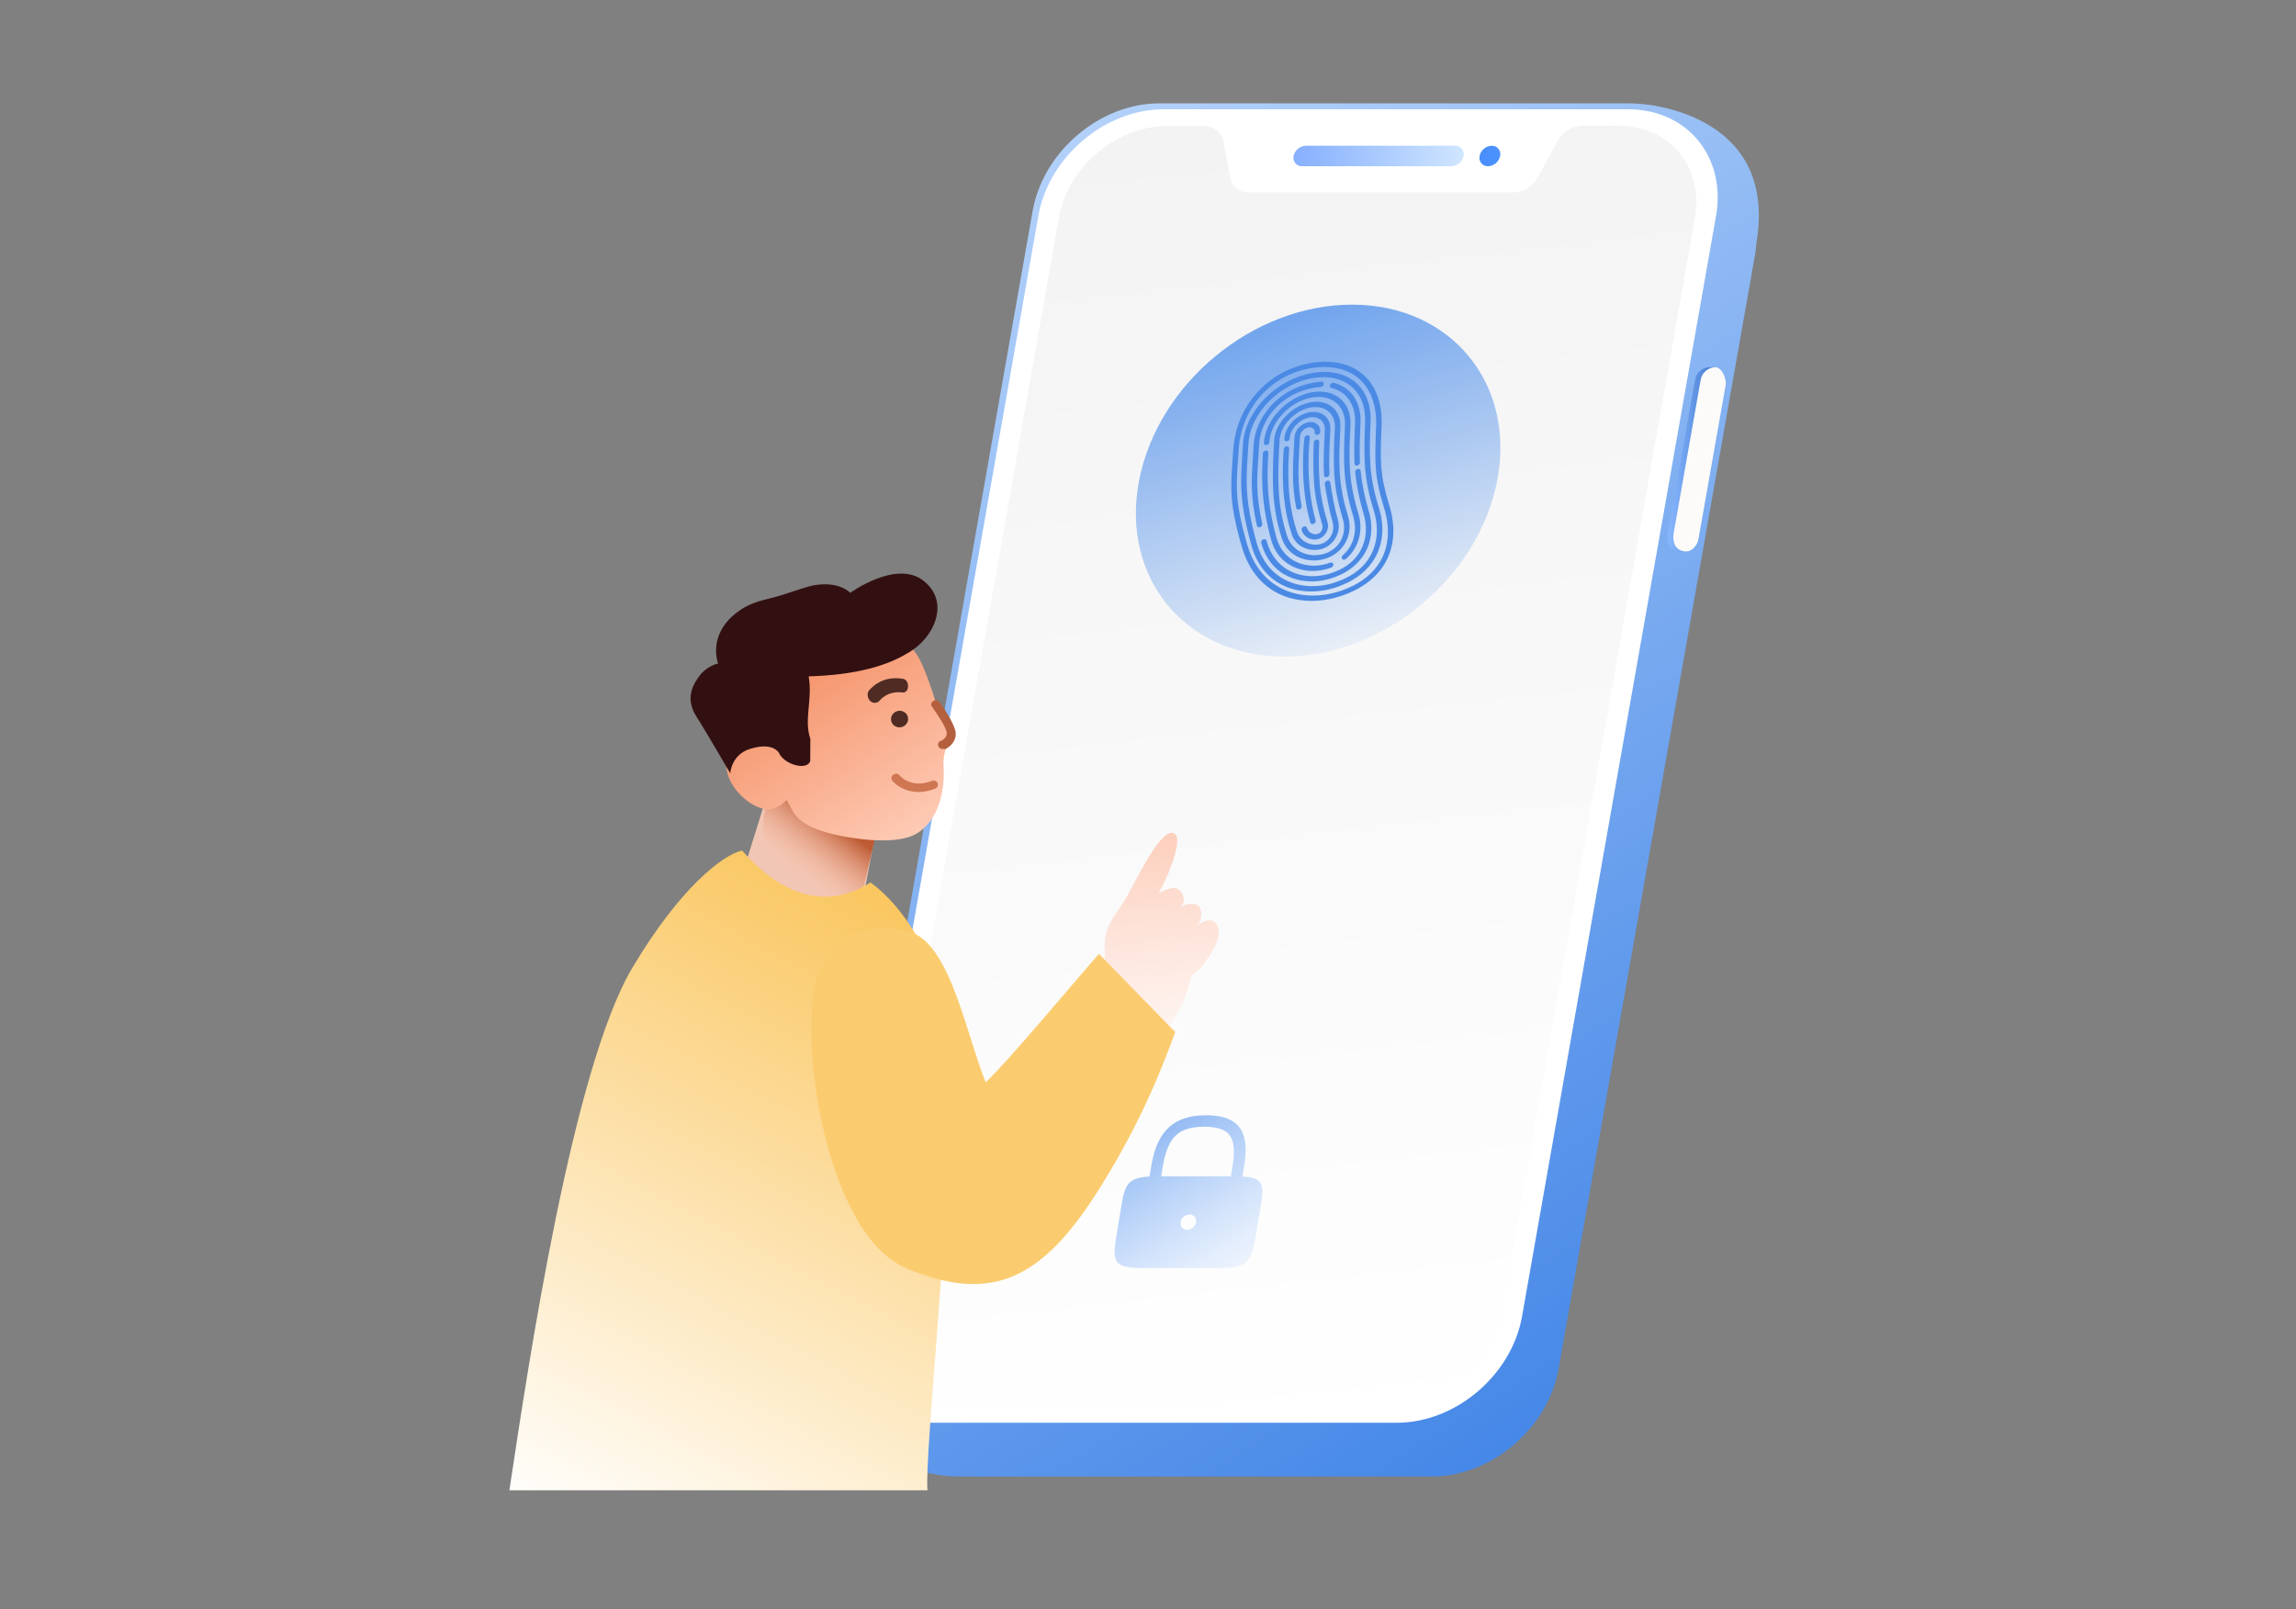 <svg width="311" height="218" viewBox="0 0 311 218" fill="none" xmlns="http://www.w3.org/2000/svg">
<rect x="0" y="0" width="311" height="218" fill="#808080" stroke="none"/>
<path d="M149.835 172.223C149.829 172.571 149.721 172.91 149.523 173.197C149.326 173.484 149.048 173.706 148.725 173.836C148.401 173.966 148.047 173.997 147.706 173.926C147.365 173.855 147.052 173.685 146.808 173.437C146.563 173.19 146.397 172.875 146.33 172.533C146.263 172.191 146.299 171.837 146.432 171.516C146.566 171.194 146.792 170.919 147.081 170.725C147.37 170.531 147.71 170.427 148.059 170.425C148.294 170.423 148.528 170.468 148.746 170.558C148.964 170.648 149.161 170.781 149.327 170.949C149.493 171.116 149.623 171.315 149.71 171.534C149.797 171.753 149.84 171.987 149.835 172.223Z" fill="url(#paint0_radial_5423_48976)"/>
<path d="M154.497 137.466C155.474 137.466 156.266 136.674 156.266 135.697C156.266 134.72 155.474 133.927 154.497 133.927C153.52 133.927 152.728 134.72 152.728 135.697C152.728 136.674 153.52 137.466 154.497 137.466Z" fill="url(#paint1_radial_5423_48976)"/>
<path d="M222.178 14.073C221.697 14.023 221.213 13.998 220.728 14H157.034C148.979 14 141.294 20.525 139.873 28.588L113.257 179.401C112.96 181.131 112.921 182.895 113.141 184.636C113.141 184.636 115.265 200.137 130.23 199.999H193.953C202.008 199.999 209.693 193.474 211.114 185.404L237.708 34.598C237.801 34.051 237.867 33.499 237.904 32.945C240.971 15.015 222.178 14.073 222.178 14.073Z" fill="url(#paint2_linear_5423_48976)"/>
<path d="M189.204 192.72H126.243C118.268 192.72 112.96 186.26 114.36 178.292L140.649 29.233C142.049 21.258 149.647 14.805 157.615 14.805H220.562C228.537 14.805 233.845 21.265 232.445 29.233L206.17 178.292C204.771 186.26 197.173 192.72 189.204 192.72Z" fill="white"/>
<path d="M229.581 29.515L203.429 177.849C202.248 184.563 195.846 190.008 189.132 190.008H127.272C120.559 190.008 116.078 184.563 117.26 177.849L143.419 29.515C144.63 22.635 151.198 17.067 158.086 17.067H163.038C163.674 17.041 164.297 17.248 164.792 17.648C165.287 18.048 165.619 18.615 165.728 19.242L166.663 24.165C166.776 24.717 167.082 25.211 167.525 25.559C167.969 25.907 168.521 26.086 169.085 26.064H205.119C205.764 26.041 206.392 25.849 206.939 25.507C207.486 25.165 207.934 24.684 208.236 24.114L210.897 19.198C211.229 18.563 211.724 18.028 212.33 17.646C212.936 17.264 213.632 17.049 214.348 17.023H219.3C226.203 17.067 230.799 22.635 229.581 29.515Z" fill="url(#paint3_linear_5423_48976)"/>
<path d="M196.636 22.519H176.371C176.197 22.524 176.024 22.49 175.865 22.418C175.707 22.346 175.567 22.239 175.456 22.105C175.345 21.97 175.267 21.812 175.227 21.643C175.187 21.473 175.187 21.297 175.225 21.127C175.305 20.746 175.509 20.403 175.806 20.152C176.103 19.901 176.475 19.757 176.864 19.742H197.1C197.273 19.735 197.446 19.769 197.605 19.84C197.764 19.911 197.904 20.017 198.015 20.151C198.125 20.285 198.204 20.443 198.244 20.612C198.284 20.781 198.284 20.958 198.245 21.127C198.17 21.505 197.971 21.847 197.679 22.099C197.388 22.351 197.02 22.499 196.636 22.519Z" fill="url(#paint4_linear_5423_48976)"/>
<path d="M203.196 21.127C203.121 21.508 202.919 21.854 202.623 22.106C202.327 22.359 201.955 22.504 201.566 22.518C201.391 22.525 201.218 22.492 201.058 22.42C200.899 22.349 200.758 22.242 200.647 22.107C200.536 21.972 200.458 21.813 200.419 21.643C200.379 21.473 200.38 21.296 200.42 21.127C200.498 20.747 200.701 20.404 200.997 20.152C201.292 19.901 201.664 19.757 202.051 19.742C202.225 19.735 202.398 19.769 202.556 19.84C202.715 19.911 202.855 20.017 202.966 20.151C203.077 20.285 203.155 20.443 203.195 20.612C203.235 20.781 203.236 20.957 203.196 21.127Z" fill="url(#paint5_linear_5423_48976)"/>
<path d="M232.286 49.946L232.322 49.743H231.539C231.076 49.759 230.632 49.931 230.279 50.231C229.927 50.531 229.686 50.942 229.596 51.397L225.927 72.205C225.79 72.995 225.811 74.496 227.377 74.699H228.247L228.073 73.858L228.11 73.655C228.399 73.519 228.652 73.317 228.848 73.065C229.045 72.813 229.179 72.518 229.241 72.205L232.888 51.397C232.952 51.122 232.929 50.834 232.821 50.574C232.713 50.314 232.526 50.094 232.286 49.946Z" fill="url(#paint6_linear_5423_48976)"/>
<path d="M228.117 74.677C226.711 74.474 226.544 73.118 226.703 72.205L230.372 51.397C230.464 50.942 230.707 50.532 231.061 50.232C231.414 49.932 231.859 49.76 232.322 49.743C233.236 49.743 233.896 51.302 233.736 52.216L230.06 73.024C229.901 73.938 229.074 74.851 228.117 74.677Z" fill="#FDFBF9"/>
<path d="M173.96 88.933C187.355 88.933 200.267 78.262 202.799 65.1C205.332 51.937 196.526 41.266 183.13 41.266C169.735 41.266 156.823 51.937 154.291 65.1C151.758 78.262 160.564 88.933 173.96 88.933Z" fill="url(#paint7_linear_5423_48976)"/>
<path d="M177.64 81.393C176.427 81.395 175.26 81.204 174.182 80.828C171.264 79.799 169.201 77.467 168.216 74.084C166.526 68.283 166.682 66.083 166.941 62.438C166.977 61.912 167.016 61.368 167.051 60.776C167.298 57.701 168.537 54.943 170.635 52.797C172.612 50.776 175.231 49.464 178.008 49.102C180.743 48.745 183.055 49.328 184.694 50.788C186.367 52.279 187.215 54.587 187.147 57.466L187.121 58.121C186.959 62.339 186.885 64.264 188.19 68.479C189.07 71.323 188.888 73.98 187.668 76.165C186.626 78.024 184.899 79.451 182.539 80.404C180.932 81.058 179.262 81.396 177.64 81.393ZM179.392 49.718C178.924 49.719 178.45 49.751 177.974 49.813C172.438 50.535 168.252 55.008 167.797 60.69C167.762 61.28 167.723 61.825 167.686 62.352C167.433 65.926 167.279 68.08 168.938 73.776C170.345 78.604 173.97 80.674 177.821 80.674C179.326 80.675 180.875 80.359 182.364 79.749C184.522 78.879 186.091 77.588 187.026 75.922C188.145 73.927 188.3 71.462 187.475 68.798C186.139 64.484 186.215 62.524 186.379 58.23L186.404 57.581C186.518 52.683 183.81 49.718 179.392 49.718Z" fill="#4B8AE4"/>
<path d="M177.583 80.119C176.524 80.121 175.504 79.951 174.565 79.617C172.815 78.991 170.517 77.485 169.504 73.856C167.862 67.963 168.026 65.402 168.276 61.525C168.303 61.109 168.331 60.678 168.357 60.225C168.487 58.02 169.547 55.8 171.337 53.969C173.124 52.147 175.437 50.915 177.824 50.514C180.078 50.13 182.101 50.557 183.519 51.714C184.981 52.907 185.738 54.81 185.648 57.072C185.456 61.893 185.42 64.411 186.786 68.812C187.545 71.261 187.362 73.588 186.26 75.538C185.336 77.175 183.777 78.465 181.754 79.267C180.388 79.832 178.965 80.122 177.583 80.119ZM179.297 51.09C178.81 51.091 178.316 51.135 177.82 51.22C173.258 51.996 169.347 55.993 169.104 60.132C169.076 60.585 169.049 61.018 169.022 61.435C168.776 65.246 168.613 67.763 170.227 73.555C171.816 79.253 177.261 80.414 181.578 78.614H181.585C183.434 77.883 184.792 76.766 185.622 75.295C186.604 73.557 186.764 71.368 186.072 69.133C184.684 64.644 184.718 61.948 184.908 57.182C184.991 55.113 184.307 53.379 182.984 52.3C182.01 51.498 180.748 51.09 179.297 51.09Z" fill="#4B8AE4"/>
<path d="M183.767 63.074C183.685 63.074 183.61 63.046 183.556 62.996C183.501 62.946 183.469 62.875 183.465 62.796C183.391 61.174 183.448 59.572 183.543 57.311C183.646 54.868 182.456 53.089 180.359 52.55C180.315 52.539 180.275 52.519 180.242 52.491C180.209 52.463 180.183 52.428 180.166 52.387C180.149 52.347 180.141 52.302 180.143 52.256C180.145 52.209 180.156 52.162 180.177 52.116C180.197 52.07 180.226 52.027 180.262 51.989C180.298 51.952 180.339 51.92 180.385 51.895C180.431 51.871 180.479 51.855 180.528 51.848C180.577 51.841 180.625 51.843 180.669 51.855C183.013 52.456 184.399 54.507 184.286 57.205C184.192 59.45 184.135 61.036 184.208 62.632C184.21 62.678 184.202 62.725 184.186 62.772C184.169 62.818 184.143 62.863 184.11 62.903C184.077 62.943 184.038 62.977 183.993 63.005C183.949 63.032 183.901 63.052 183.852 63.062C183.824 63.069 183.795 63.073 183.767 63.074Z" fill="#4B8AE4"/>
<path d="M177.665 78.755C176.725 78.755 175.822 78.598 174.994 78.291C173.541 77.748 171.638 76.481 170.828 73.519C170.809 73.433 170.827 73.338 170.879 73.252C170.93 73.166 171.01 73.096 171.103 73.058C171.197 73.019 171.295 73.015 171.378 73.045C171.461 73.075 171.523 73.138 171.549 73.221C172.824 77.883 177.29 78.873 180.845 77.439C182.366 76.85 183.54 75.889 184.244 74.654C185.091 73.17 185.243 71.333 184.672 69.482C184.137 67.703 183.764 65.857 183.556 63.962C183.551 63.917 183.556 63.87 183.57 63.823C183.584 63.776 183.607 63.731 183.638 63.689C183.669 63.648 183.707 63.611 183.749 63.582C183.792 63.552 183.839 63.53 183.888 63.517C183.936 63.504 183.985 63.499 184.032 63.504C184.079 63.509 184.122 63.523 184.16 63.546C184.198 63.569 184.229 63.599 184.252 63.636C184.275 63.672 184.289 63.714 184.294 63.759C184.499 65.614 184.864 67.421 185.388 69.162C186.012 71.192 185.834 73.234 184.881 74.901C184.068 76.324 182.73 77.429 181.011 78.093C179.912 78.532 178.772 78.758 177.665 78.755Z" fill="#4B8AE4"/>
<path d="M170.547 71.436C170.474 71.436 170.407 71.415 170.355 71.375C170.302 71.335 170.266 71.279 170.251 71.213C169.357 67.202 169.506 64.951 169.713 61.836C169.747 61.332 169.781 60.81 169.814 60.249C169.871 59.253 170.137 58.241 170.596 57.273C171.055 56.304 171.697 55.4 172.485 54.613C173.676 53.432 175.772 51.967 179.001 51.692C179.096 51.688 179.182 51.72 179.242 51.781C179.301 51.842 179.329 51.927 179.319 52.02C179.309 52.112 179.263 52.204 179.19 52.276C179.117 52.348 179.023 52.395 178.927 52.407C176.579 52.606 174.518 53.525 172.968 55.062C172.256 55.773 171.676 56.59 171.262 57.465C170.847 58.341 170.607 59.255 170.556 60.156C170.523 60.718 170.488 61.242 170.455 61.748C170.244 64.922 170.105 67.019 170.979 70.942C170.999 71.03 170.979 71.129 170.925 71.217C170.871 71.304 170.786 71.374 170.69 71.41C170.642 71.427 170.594 71.436 170.547 71.436Z" fill="#4B8AE4"/>
<path d="M182.04 75.816C181.969 75.816 181.903 75.795 181.851 75.757C181.799 75.718 181.763 75.664 181.747 75.599C181.731 75.535 181.736 75.464 181.762 75.395C181.787 75.326 181.832 75.262 181.891 75.211C182.333 74.826 182.7 74.367 182.967 73.866C183.601 72.686 183.706 71.262 183.274 69.849C181.844 65.195 181.971 62.347 182.179 57.635C182.238 56.306 181.787 55.193 180.908 54.502C180.053 53.83 178.854 53.608 177.53 53.877C174.652 54.459 172.091 57.216 171.938 59.891C171.933 59.985 171.889 60.081 171.815 60.156C171.742 60.232 171.646 60.281 171.547 60.294C171.449 60.306 171.357 60.281 171.291 60.223C171.225 60.165 171.192 60.08 171.197 59.986C171.283 58.49 172.001 56.956 173.221 55.655C174.407 54.392 175.97 53.489 177.512 53.175C179.053 52.862 180.438 53.127 181.437 53.913C182.462 54.718 182.989 56.004 182.922 57.532C182.716 62.174 182.589 64.976 183.99 69.532C184.476 71.111 184.342 72.733 183.615 74.093C183.297 74.692 182.858 75.24 182.329 75.701C182.288 75.737 182.241 75.766 182.192 75.785C182.142 75.805 182.091 75.815 182.04 75.816Z" fill="#4B8AE4"/>
<path d="M177.819 77.341C175.347 77.341 172.968 76.001 172.176 73.108C170.799 68.08 170.872 64.57 171.065 61.407C171.075 61.315 171.122 61.224 171.194 61.152C171.267 61.08 171.361 61.034 171.457 61.022C171.552 61.01 171.642 61.034 171.707 61.089C171.772 61.143 171.808 61.224 171.807 61.315C171.607 64.553 171.544 67.868 172.894 72.81C173.848 76.294 177.339 77.281 180.164 76.218C180.26 76.181 180.361 76.182 180.443 76.219C180.526 76.255 180.583 76.326 180.603 76.414C180.623 76.502 180.603 76.601 180.549 76.689C180.495 76.777 180.41 76.846 180.313 76.882C179.49 77.188 178.643 77.343 177.819 77.341Z" fill="#4B8AE4"/>
<path d="M177.958 75.915C176.042 75.915 174.164 74.876 173.546 72.662C172.213 68.372 172.298 64.752 172.579 59.721C172.643 58.579 173.189 57.404 174.118 56.414C175.001 55.458 176.161 54.785 177.379 54.521C178.556 54.277 179.633 54.479 180.412 55.089C181.206 55.71 181.612 56.693 181.558 57.857L181.548 58.061C181.337 62.618 181.209 65.369 182.595 69.916C182.982 71.186 182.839 72.493 182.195 73.588C181.642 74.53 180.771 75.236 179.676 75.632H179.667C179.1 75.821 178.521 75.917 177.958 75.915ZM178.19 55.137C177.93 55.137 177.666 55.165 177.401 55.22C175.299 55.657 173.43 57.674 173.321 59.625C173.043 64.589 172.959 68.155 174.262 72.349L174.261 72.357C174.963 74.863 177.489 75.65 179.536 74.963C180.421 74.643 181.12 74.078 181.56 73.329C182.096 72.415 182.206 71.319 181.874 70.231C180.457 65.583 180.587 62.79 180.802 58.163L180.812 57.959C180.856 56.995 180.525 56.185 179.879 55.679C179.421 55.322 178.831 55.133 178.19 55.137Z" fill="#4B8AE4"/>
<path d="M178.057 74.496C177.305 74.489 176.612 74.27 176.057 73.867C175.503 73.464 175.11 72.893 174.925 72.22C173.559 68.04 173.677 63.729 173.885 60.851C173.892 60.757 173.937 60.662 174.012 60.587C174.086 60.513 174.183 60.464 174.281 60.453C174.38 60.442 174.471 60.469 174.536 60.528C174.6 60.587 174.633 60.673 174.626 60.768C174.42 63.594 174.306 67.82 175.64 71.899L175.643 71.91C176.088 73.467 177.714 74.035 178.97 73.673C179.233 73.587 179.484 73.45 179.707 73.272C179.93 73.094 180.119 72.879 180.262 72.641C180.61 72.059 180.692 71.325 180.483 70.633C180.096 69.353 179.678 67.096 179.439 65.551C179.43 65.462 179.458 65.367 179.518 65.286C179.577 65.204 179.663 65.142 179.757 65.112C179.852 65.082 179.948 65.087 180.026 65.126C180.103 65.165 180.157 65.234 180.175 65.32C180.411 66.844 180.821 69.069 181.199 70.32C181.467 71.204 181.36 72.123 180.889 72.906C180.689 73.238 180.425 73.538 180.115 73.786C179.805 74.034 179.455 74.225 179.089 74.347L179.069 74.354C178.732 74.45 178.391 74.498 178.057 74.496Z" fill="#4B8AE4"/>
<path d="M179.637 64.645C179.555 64.645 179.48 64.618 179.426 64.569C179.371 64.519 179.339 64.449 179.335 64.371C179.24 62.602 179.324 60.88 179.432 58.693L179.452 58.286C179.472 58.001 179.431 57.727 179.33 57.481C179.229 57.235 179.071 57.022 178.866 56.855C178.66 56.698 178.413 56.591 178.141 56.541C177.869 56.491 177.579 56.5 177.288 56.566C175.956 56.848 174.772 58.129 174.705 59.364C174.702 59.411 174.69 59.459 174.669 59.504C174.648 59.55 174.619 59.592 174.583 59.63C174.546 59.667 174.504 59.699 174.458 59.722C174.412 59.746 174.363 59.762 174.315 59.768C174.266 59.774 174.218 59.771 174.174 59.759C174.13 59.747 174.091 59.727 174.058 59.698C174.025 59.669 174 59.634 173.984 59.593C173.968 59.552 173.961 59.508 173.963 59.461C174.052 57.844 175.532 56.232 177.264 55.866C177.657 55.778 178.05 55.767 178.417 55.836C178.784 55.905 179.117 56.051 179.395 56.265C179.673 56.487 179.888 56.773 180.026 57.103C180.164 57.434 180.222 57.803 180.196 58.185L180.176 58.592C180.071 60.758 179.987 62.469 180.08 64.202C180.084 64.295 180.05 64.392 179.984 64.474C179.918 64.555 179.826 64.613 179.727 64.635C179.697 64.643 179.666 64.646 179.637 64.645Z" fill="#4B8AE4"/>
<path d="M178.063 73.085C177.262 73.085 176.54 72.581 176.312 71.802C176.286 71.716 176.3 71.618 176.35 71.528C176.399 71.438 176.481 71.365 176.576 71.324C176.671 71.283 176.773 71.278 176.858 71.31C176.943 71.342 177.005 71.408 177.03 71.494C177.23 72.179 177.928 72.462 178.466 72.337C178.573 72.302 178.674 72.247 178.765 72.175C178.855 72.104 178.932 72.017 178.991 71.921C179.07 71.778 179.119 71.626 179.136 71.475C179.153 71.324 179.138 71.177 179.091 71.043C178.472 68.98 178.124 67.214 177.997 65.484C177.848 63.479 177.891 61.359 177.953 59.933C177.961 59.841 178.006 59.749 178.078 59.676C178.15 59.603 178.243 59.555 178.339 59.542C178.435 59.528 178.525 59.551 178.591 59.604C178.658 59.658 178.695 59.738 178.695 59.829C178.634 61.237 178.592 63.33 178.742 65.303C178.866 66.987 179.206 68.71 179.812 70.731C179.958 71.219 179.887 71.751 179.615 72.193C179.499 72.385 179.345 72.557 179.164 72.7C178.983 72.842 178.78 72.951 178.568 73.018L178.537 73.026C178.379 73.066 178.219 73.085 178.063 73.085Z" fill="#4B8AE4"/>
<path d="M175.87 69.027C175.797 69.026 175.729 69.004 175.677 68.962C175.625 68.921 175.59 68.862 175.577 68.795C174.98 65.693 175.11 63.388 175.285 60.199C175.303 59.875 175.327 59.543 175.34 59.202C175.389 58.306 176.204 57.411 177.161 57.207C177.386 57.155 177.61 57.149 177.82 57.189C178.03 57.228 178.22 57.312 178.378 57.436C178.535 57.56 178.657 57.72 178.735 57.906C178.814 58.092 178.846 58.3 178.831 58.515C178.822 58.608 178.777 58.7 178.704 58.772C178.632 58.845 178.538 58.893 178.442 58.906C178.346 58.918 178.256 58.895 178.19 58.841C178.124 58.786 178.088 58.705 178.088 58.614C178.099 58.497 178.083 58.384 178.042 58.283C178 58.181 177.935 58.094 177.849 58.027C177.764 57.959 177.661 57.914 177.547 57.893C177.433 57.873 177.311 57.877 177.189 57.907C176.618 58.029 176.113 58.578 176.084 59.105C176.066 59.45 176.048 59.783 176.029 60.107C175.848 63.249 175.725 65.52 176.306 68.544C176.316 68.599 176.312 68.657 176.294 68.714C176.276 68.771 176.244 68.826 176.202 68.874C176.159 68.921 176.107 68.96 176.05 68.988C175.993 69.015 175.933 69.029 175.874 69.03L175.87 69.027Z" fill="#4B8AE4"/>
<path d="M177.772 70.991C177.702 70.991 177.638 70.972 177.586 70.935C177.534 70.898 177.498 70.845 177.48 70.783C175.933 65.235 176.674 59.408 176.681 59.35C176.686 59.302 176.701 59.254 176.725 59.208C176.748 59.162 176.781 59.12 176.819 59.083C176.858 59.047 176.903 59.017 176.951 58.996C176.999 58.974 177.049 58.962 177.099 58.959C177.148 58.956 177.196 58.963 177.239 58.979C177.282 58.995 177.319 59.02 177.349 59.052C177.379 59.085 177.401 59.124 177.413 59.168C177.425 59.212 177.427 59.259 177.419 59.307C177.408 59.364 176.689 65.06 178.2 70.482C178.224 70.569 178.21 70.667 178.159 70.756C178.109 70.845 178.027 70.918 177.931 70.958C177.879 70.98 177.825 70.991 177.772 70.991Z" fill="#4B8AE4"/>
<path fill-rule="evenodd" clip-rule="evenodd" d="M157.281 159.344L157.497 158.051C157.806 156.196 158.296 154.869 159.055 154.019C159.711 153.284 160.833 152.62 163.122 152.62C165.411 152.62 166.311 153.284 166.722 154.019C167.198 154.869 167.245 156.196 166.935 158.051L166.72 159.344H157.281ZM155.704 159.37L155.924 158.051C156.566 154.199 158.137 151.069 163.381 151.069C168.624 151.069 169.151 154.199 168.508 158.051L168.288 159.37C171.583 159.553 171.204 160.748 170.576 164.516L170.231 166.585C169.541 170.723 169.368 171.757 165.173 171.757H154.686C150.492 171.757 150.665 170.723 151.355 166.585L151.7 164.516C152.328 160.748 152.348 159.553 155.704 159.37ZM161.133 164.516C160.554 164.516 160.007 164.979 159.912 165.551C159.817 166.122 160.209 166.585 160.788 166.585H160.797C161.377 166.585 161.923 166.122 162.019 165.551C162.114 164.979 161.722 164.516 161.143 164.516H161.133Z" fill="url(#paint8_linear_5423_48976)"/>
<path d="M149.657 128.603C149.809 130.798 148.754 134.827 148.207 136.567C148.915 138.36 154.393 140.38 158 139.5C158.915 138.262 160.5 136 161.412 132.204C163.001 131.056 164.036 129.154 164.554 128.203C165.072 127.253 165.312 125.927 164.761 125.172C164.146 124.328 163.138 124.617 161.947 125.478C162.741 124.904 162.981 123.578 162.429 122.825C161.876 122.072 160.409 122.557 160.012 122.844C160.927 121.606 159.824 120.098 158.754 120.296C158.217 120.395 157.466 120.698 156.944 120.975C157.994 119.271 160.24 113.946 159.186 113.001C157.408 111.406 153.555 120.102 152.211 122.146C150.581 124.625 149.467 125.859 149.657 128.603Z" fill="url(#paint9_linear_5423_48976)"/>
<path d="M104.666 105.235L98.497 125.014L96.684 129.617C96.684 129.617 99.35 132.915 105.662 134.186C109.981 135.06 112.886 135.132 114.795 134.964C116.371 134.798 118.28 134.47 117.276 131.65C115.852 127.46 116.343 124.797 116.343 124.797L118.55 112.935L104.666 105.235Z" fill="#F2C6B4"/>
<path d="M104.327 115.394C106.342 118.444 109.409 120.766 111.418 121.725C114.231 123.084 116.239 123.399 116.239 123.399L118.449 113.822L105.179 104.694L104.461 106.063L103.905 108.317C103.905 108.398 102.472 112.504 104.327 115.394Z" fill="url(#paint10_linear_5423_48976)"/>
<path d="M103.458 103.883C104.214 103.881 104.826 103.272 104.823 102.523C104.821 101.774 103.518 99.815 102.762 99.818C102.005 99.82 102.082 101.783 102.084 102.531C102.086 103.28 102.701 103.885 103.458 103.883Z" fill="url(#paint11_linear_5423_48976)"/>
<path fill-rule="evenodd" clip-rule="evenodd" d="M120.438 84.448C120.438 84.448 123.688 87.579 124.511 89.212C125.278 90.609 126.488 94.123 126.696 94.988C128.912 98.204 128.501 99.821 128.1 101.396C127.919 102.108 127.74 102.812 127.808 103.651C128.071 108.332 126.515 111.536 124.098 112.95C121.681 114.363 116.561 113.847 113.008 113.037C109.999 112.345 108.112 111.301 107.308 109.746C107.081 109.297 106.815 108.819 106.548 108.362C106.044 108.942 105.386 109.365 104.619 109.55C102.412 110.08 99.145 107.287 98.533 104.738C97.921 102.19 100.195 100.852 102.402 100.322C103.01 100.176 103.624 100.194 104.207 100.351L107.245 86.539L120.438 84.448Z" fill="url(#paint12_linear_5423_48976)"/>
<path d="M122.111 98.492C122.734 98.342 123.121 97.733 122.976 97.131C122.832 96.528 122.21 96.162 121.587 96.311C120.964 96.461 120.577 97.071 120.722 97.673C120.866 98.275 121.488 98.642 122.111 98.492Z" fill="#4F2B23"/>
<path d="M127.808 101.448C127.56 101.508 127.274 101.408 127.115 101.11C126.956 100.811 127.127 100.433 127.458 100.354C127.458 100.354 128.328 99.976 128.238 99.239C128.149 98.503 126.927 96.691 126.266 95.755C126.024 95.477 126.113 95.118 126.424 94.959C126.716 94.721 127.085 94.8 127.244 95.099C127.485 95.378 129.209 97.827 129.433 99.121C129.637 100.335 128.634 101.25 127.992 101.488C127.891 101.429 127.808 101.448 127.808 101.448Z" fill="#B4603F"/>
<path d="M109.532 91.618C110.096 94.746 108.863 97.458 109.764 100.091L109.745 103.095C109.367 104.295 106.691 103.748 105.66 102.271C105.66 102.271 105.078 100.357 101.589 101.443C99.049 102.219 98.914 104.748 98.914 104.748C98.914 104.748 95.235 98.429 94.297 97.009C92.776 94.578 93.852 92.673 94.898 91.352C95.963 90.109 97.27 89.876 97.27 89.876C97.27 89.876 95.772 86.123 99.717 83.035C101.649 81.501 103.477 81.308 105.23 80.804C106.984 80.3 108.619 79.66 110.069 79.311C113.651 78.615 115.165 80.307 115.165 80.307C115.165 80.307 121.402 75.763 125.08 78.663C128.741 81.486 126.608 86.441 122.923 88.48C120.247 90.11 116.133 91.429 109.532 91.618Z" fill="#321011"/>
<path d="M126.686 106.822C123.714 107.991 121.644 106.661 120.868 105.753C120.666 105.509 120.694 105.162 120.969 104.954C121.244 104.747 121.613 104.749 121.815 104.993C121.846 105.062 123.398 106.877 126.217 105.777C126.523 105.64 126.878 105.815 126.972 106.024C127.128 106.373 126.993 106.685 126.686 106.822Z" fill="#CF7653"/>
<path d="M117.934 95.004C117.462 94.623 117.421 93.906 117.688 93.563C117.775 93.479 119.209 91.501 122.151 91.923C122.48 91.94 123.045 92.148 122.993 93.038C122.962 93.572 122.618 93.822 122.289 93.804C120.081 93.51 119.089 94.975 119.002 95.06C118.745 95.225 118.247 95.288 117.934 95.004Z" fill="#4F2B23"/>
<path d="M128.775 145.593C128.775 130.585 121.75 122.233 117.907 119.533C110.299 124.399 103.778 118.992 100.517 115.208C97.956 115.776 92.141 120.182 85.651 131.097C77.594 144.646 71.643 184.267 69.052 201.516L68.999 201.871H125.629C125.202 197.181 128.775 164.352 128.775 145.593Z" fill="url(#paint13_linear_5423_48976)"/>
<path d="M124.136 126.599C128.925 129.21 130.955 140.229 133.513 146.609C136.597 143.709 145.163 133.414 148.857 129.209L159.188 139.794C157.909 143.274 154.995 151.365 148.857 161.109C141.185 173.288 134.365 176.624 122.857 171.839C111.348 167.054 107.939 138.779 110.922 131.819C113.906 124.859 121.199 124.999 124.136 126.599Z" fill="#FBCC6F"/>
<defs>
<radialGradient id="paint0_radial_5423_48976" cx="0" cy="0" r="1" gradientUnits="userSpaceOnUse" gradientTransform="translate(147.761 171.788) scale(1.769 1.769)">
<stop stop-color="white"/>
<stop offset="1" stop-color="#FED5AB"/>
</radialGradient>
<radialGradient id="paint1_radial_5423_48976" cx="0" cy="0" r="1" gradientUnits="userSpaceOnUse" gradientTransform="translate(154.2 135.298) scale(1.769 1.769)">
<stop stop-color="white"/>
<stop offset="1" stop-color="#FED5AB"/>
</radialGradient>
<linearGradient id="paint2_linear_5423_48976" x1="227.82" y1="224.322" x2="83.099" y2="-7.966" gradientUnits="userSpaceOnUse">
<stop stop-color="#3079E4"/>
<stop offset="1" stop-color="#D3E7FF"/>
</linearGradient>
<linearGradient id="paint3_linear_5423_48976" x1="161.936" y1="0.768" x2="183.687" y2="195.554" gradientUnits="userSpaceOnUse">
<stop stop-color="#F2F2F2"/>
<stop offset="1" stop-color="white"/>
</linearGradient>
<linearGradient id="paint4_linear_5423_48976" x1="203.233" y1="22.323" x2="173.145" y2="20.148" gradientUnits="userSpaceOnUse">
<stop stop-color="#E0F2FF"/>
<stop offset="1" stop-color="#7FAAFE"/>
</linearGradient>
<linearGradient id="paint5_linear_5423_48976" x1="203.312" y1="21.235" x2="173.233" y2="19.061" gradientUnits="userSpaceOnUse">
<stop stop-color="#4C93FE"/>
<stop offset="1" stop-color="#3155D2"/>
</linearGradient>
<linearGradient id="paint6_linear_5423_48976" x1="225.877" y1="62.221" x2="232.931" y2="62.221" gradientUnits="userSpaceOnUse">
<stop stop-color="#8AB8FE"/>
<stop offset="1" stop-color="#3B75CB"/>
</linearGradient>
<linearGradient id="paint7_linear_5423_48976" x1="172.955" y1="33.969" x2="190.4" y2="91.779" gradientUnits="userSpaceOnUse">
<stop stop-color="#5B97EC"/>
<stop offset="1" stop-color="#5B97EC" stop-opacity="0"/>
</linearGradient>
<linearGradient id="paint8_linear_5423_48976" x1="154.546" y1="147.448" x2="172.627" y2="175.501" gradientUnits="userSpaceOnUse">
<stop stop-color="#72A5EF"/>
<stop offset="1" stop-color="#ABCDFE" stop-opacity="0"/>
</linearGradient>
<linearGradient id="paint9_linear_5423_48976" x1="158.559" y1="104.301" x2="161.714" y2="142.785" gradientUnits="userSpaceOnUse">
<stop stop-color="#FDBFA6"/>
<stop offset="1" stop-color="#FFF4F0" stop-opacity="0.61"/>
</linearGradient>
<linearGradient id="paint10_linear_5423_48976" x1="107.769" y1="118.289" x2="113.279" y2="111.166" gradientUnits="userSpaceOnUse">
<stop stop-color="#FFBCA0" stop-opacity="0"/>
<stop offset="0.99" stop-color="#BC5A32"/>
</linearGradient>
<linearGradient id="paint11_linear_5423_48976" x1="103.338" y1="104.352" x2="103.502" y2="101.461" gradientUnits="userSpaceOnUse">
<stop stop-color="#CC7A5E" stop-opacity="0"/>
<stop offset="0.924" stop-color="#AA5F4B"/>
</linearGradient>
<linearGradient id="paint12_linear_5423_48976" x1="105.759" y1="84.882" x2="124.58" y2="113.557" gradientUnits="userSpaceOnUse">
<stop stop-color="#F3885B"/>
<stop offset="1" stop-color="#FECCB7"/>
</linearGradient>
<linearGradient id="paint13_linear_5423_48976" x1="118.631" y1="117.88" x2="71.77" y2="206.191" gradientUnits="userSpaceOnUse">
<stop stop-color="#FAC55C"/>
<stop offset="1" stop-color="white"/>
</linearGradient>
</defs>
</svg>
